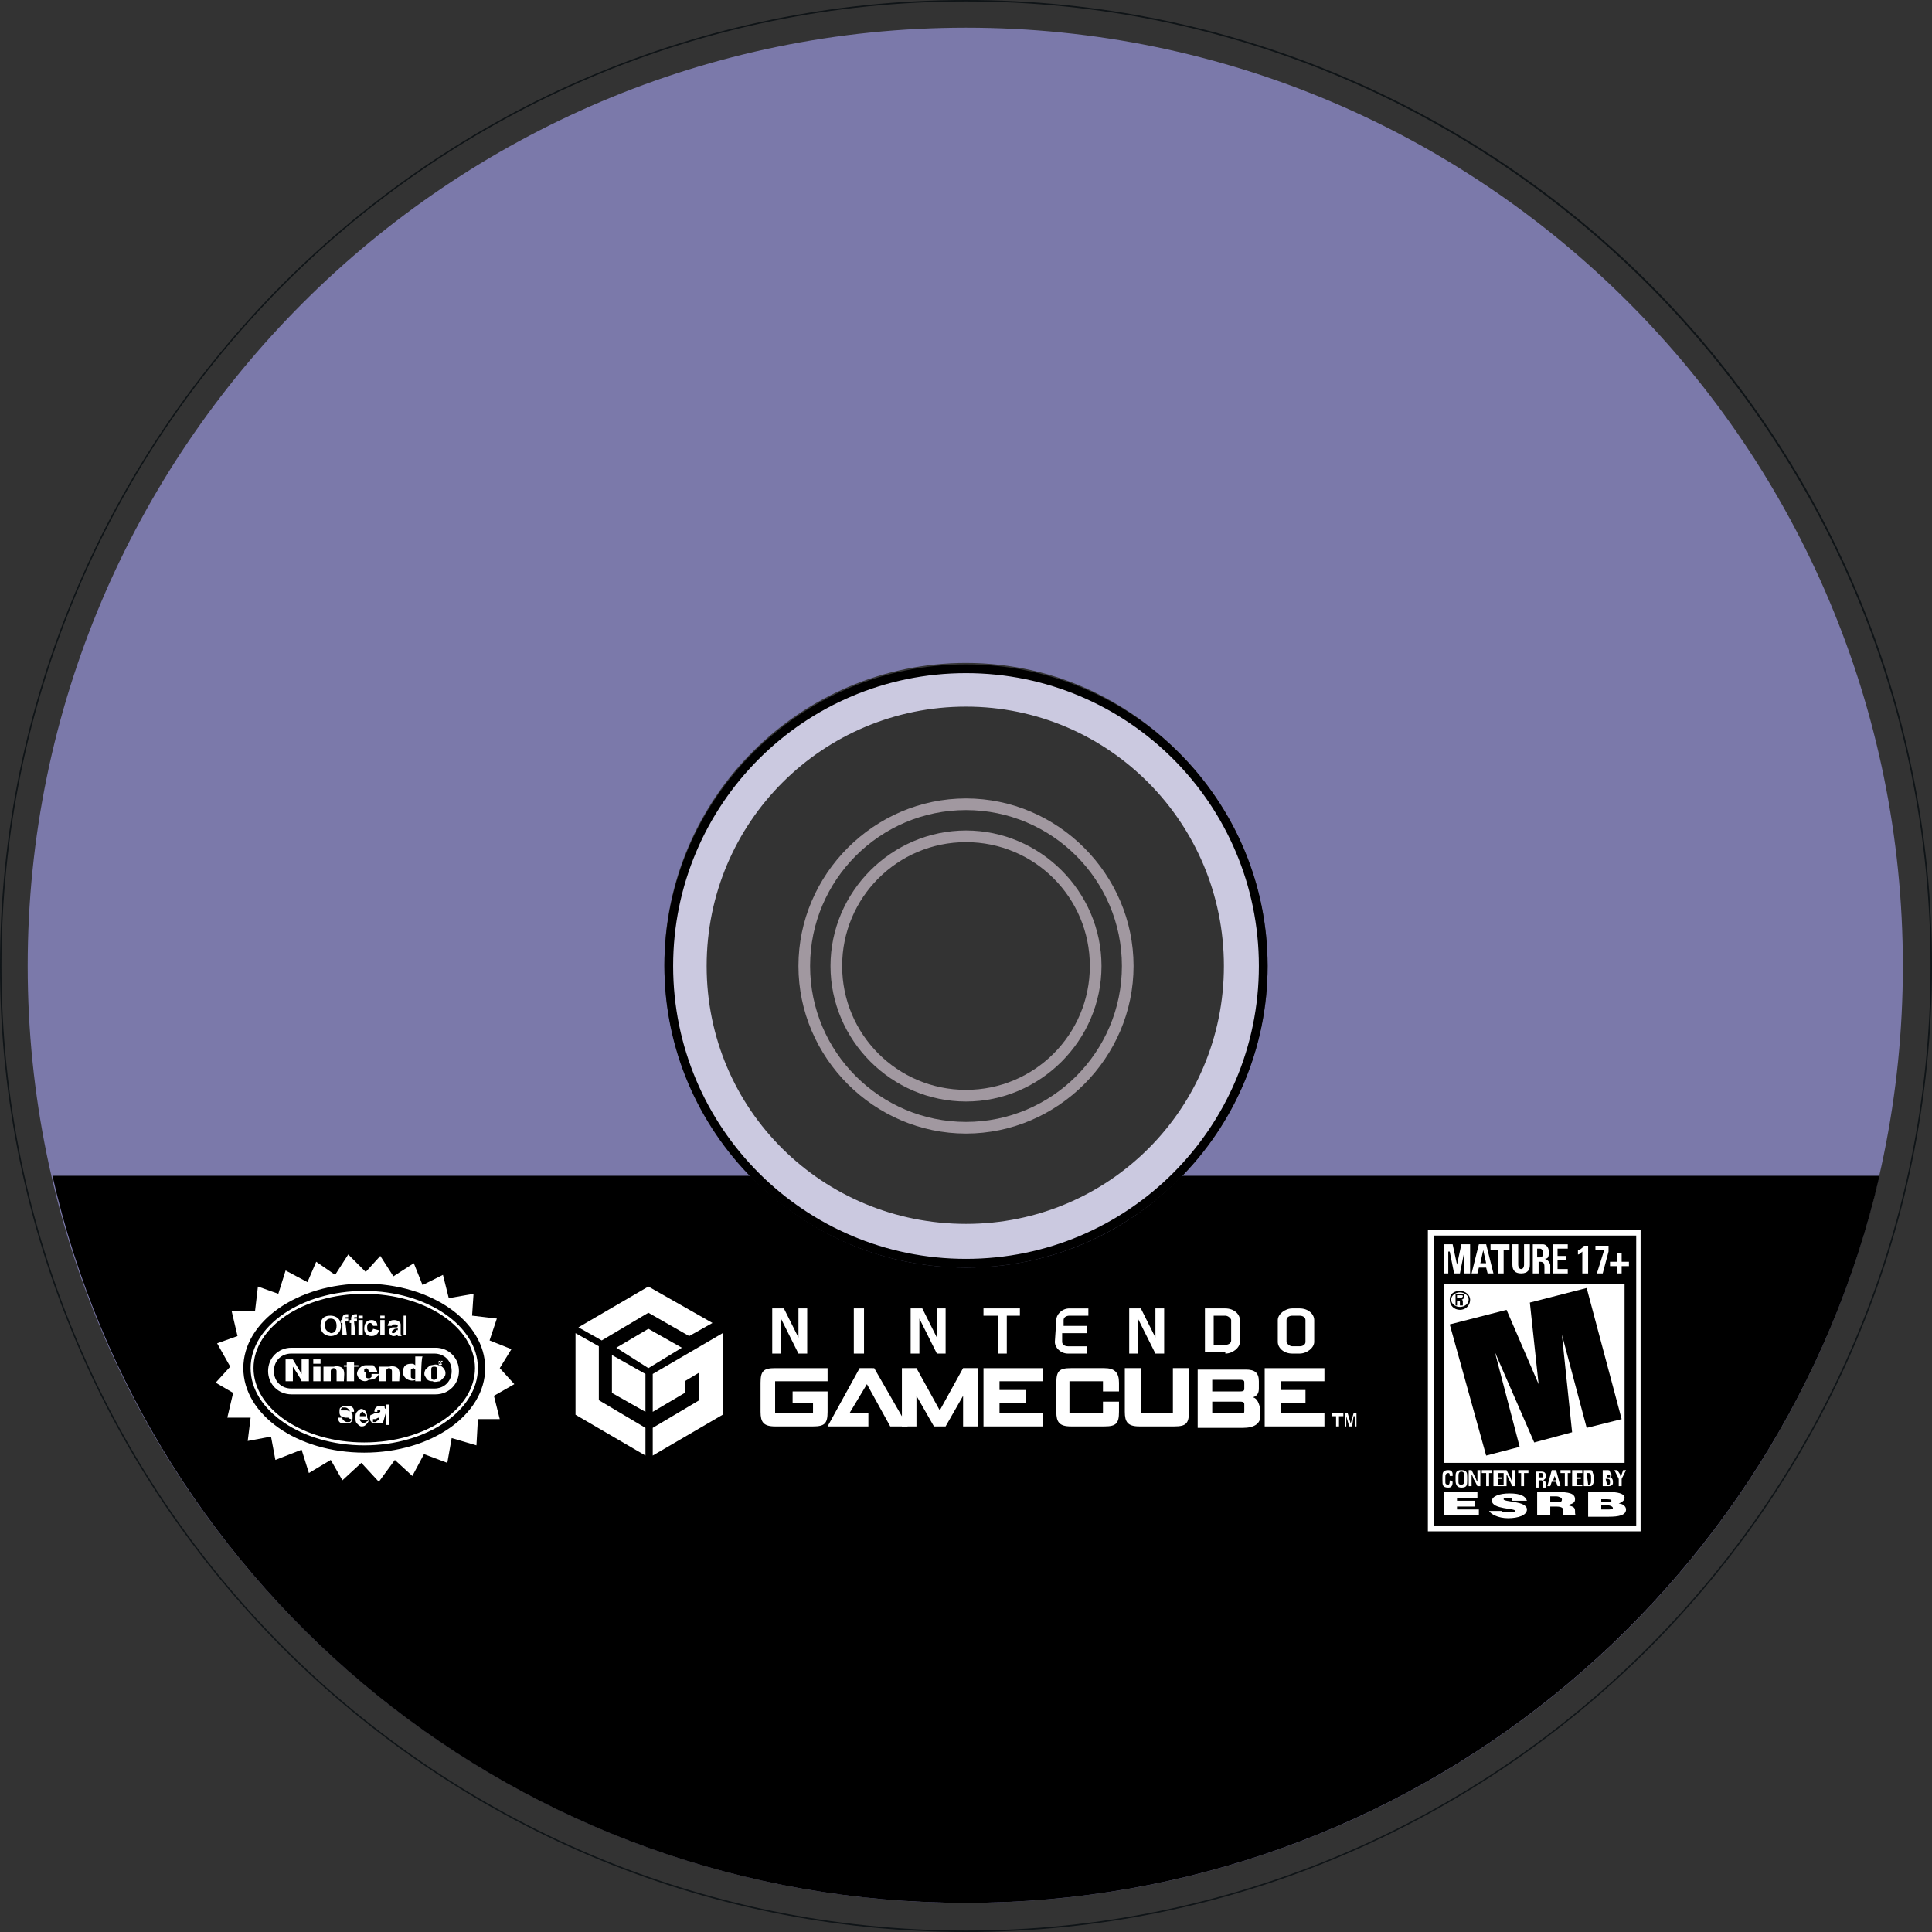 <?xml version="1.0" encoding="UTF-8" standalone="no"?>
<svg
   xmlns:dc="http://purl.org/dc/elements/1.1/"
   xmlns:cc="http://creativecommons.org/ns#"
   xmlns:rdf="http://www.w3.org/1999/02/22-rdf-syntax-ns#"
   xmlns:svg="http://www.w3.org/2000/svg"
   xmlns="http://www.w3.org/2000/svg"
   xmlns:sodipodi="http://sodipodi.sourceforge.net/DTD/sodipodi-0.dtd"
   xmlns:inkscape="http://www.inkscape.org/namespaces/inkscape"
   viewBox="0 0 200 200"
   version="1.1"
   id="svg58"
   sodipodi:docname="game.svg"
   width="200"
   height="200"
   inkscape:version="0.92.4 5da689c313, 2019-01-14">
  <rect x="0" y="0" width="200" height="200" fill="#333333" stroke="none"/>
  <defs
     id="defs62" />
  <sodipodi:namedview
     pagecolor="#ffffff"
     bordercolor="#666666"
     borderopacity="1"
     objecttolerance="10"
     gridtolerance="10"
     guidetolerance="10"
     inkscape:pageopacity="0"
     inkscape:pageshadow="2"
     inkscape:window-width="640"
     inkscape:window-height="480"
     id="namedview60"
     showgrid="false"
     inkscape:zoom="1.1800001"
     inkscape:cx="99.999992"
     inkscape:cy="100.00001"
     inkscape:window-x="0"
     inkscape:window-y="0"
     inkscape:window-maximized="0"
     inkscape:current-layer="svg58">
    <inkscape:grid
       type="xygrid"
       id="grid874"
       originx="0"
       originy="1.525879e-05" />
  </sodipodi:namedview>
  <path
     d="m 196.983,100 c 0,53.544 -43.439,96.983 -96.983,96.983 C 46.456,196.983 2.866,153.544 2.866,100 2.866,46.456 46.456,2.866 100,2.866 c 53.544,0 96.983,43.439 96.983,97.134 z M 113.273,71.644 c -4.072,-1.961 -8.597,-3.017 -13.273,-3.017 -17.195,0 -31.222,14.027 -31.222,31.222 0,17.195 14.027,31.373 31.222,31.373 17.195,0 31.222,-14.027 31.222,-31.222 0,-12.519 -7.391,-23.228 -17.949,-28.356"
     id="path2"
     inkscape:connector-curvature="0"
     style="fill:#7b79aa" />
  <path
     d="M 100,200 C 44.796,200 0,155.053 0,100 0,44.947 44.796,0 100,0 c 55.204,0 100,44.796 100,100 0,55.204 -44.947,100 -100,100 z M 100,0.151 C 44.947,0.151 0.151,44.947 0.151,100 c 0,55.053 44.796,99.849 99.849,99.849 55.053,0 99.849,-44.796 99.849,-99.849 C 199.849,44.947 155.053,0.151 100,0.151 Z"
     id="path4"
     inkscape:connector-curvature="0"
     style="fill:#0f1417" />
  <path
     d="m 100,117.345 c -9.502,0 -17.345,-7.843 -17.345,-17.345 0,-9.502 7.843,-17.345 17.345,-17.345 9.502,0 17.345,7.843 17.345,17.345 0,9.502 -7.843,17.345 -17.345,17.345 z m 0,-33.484 c -8.899,0 -16.139,7.24 -16.139,16.139 0,8.899 7.24,16.139 16.139,16.139 8.899,0 16.139,-7.24 16.139,-16.139 0,-8.899 -7.24,-16.139 -16.139,-16.139 z"
     id="path6"
     inkscape:connector-curvature="0"
     style="fill:#a198a0" />
  <path
     d="m 100,114.027 c -7.692,0 -14.027,-6.335 -14.027,-14.027 0,-7.692 6.335,-14.027 14.027,-14.027 7.692,0 14.027,6.335 14.027,14.027 0,7.692 -6.335,14.027 -14.027,14.027 z m 0,-26.848 c -7.089,0 -12.821,5.732 -12.821,12.821 0,7.089 5.732,12.821 12.821,12.821 7.089,0 12.821,-5.732 12.821,-12.821 0,-7.089 -5.732,-12.821 -12.821,-12.821 z"
     id="path8"
     inkscape:connector-curvature="0"
     style="fill:#a198a0" />
  <path
     d="m 130.769,100 c 0,17.044 -13.725,30.769 -30.769,30.769 -17.044,0 -30.769,-13.725 -30.769,-30.769 0,-17.044 13.725,-30.769 30.769,-30.769 17.044,0 30.769,13.725 30.769,30.769 z M 100,73.152 c -14.781,0 -26.848,11.916 -26.848,26.848 0,14.932 12.066,26.697 26.848,26.697 14.781,0 26.697,-11.916 26.697,-26.697 0,-14.781 -11.916,-26.848 -26.697,-26.848 z"
     id="path10"
     inkscape:connector-curvature="0"
     style="fill:#cbc9e0" />
  <path
     d="M 100,131.222 C 82.805,131.222 68.778,117.195 68.778,100 68.778,82.805 82.805,68.778 100,68.778 c 17.195,0 31.222,14.027 31.222,31.222 0,17.195 -14.027,31.222 -31.222,31.222 z m 0,-61.538 c -16.742,0 -30.317,13.575 -30.317,30.317 0,16.742 13.575,30.317 30.317,30.317 16.742,0 30.317,-13.575 30.317,-30.317 0,-16.742 -13.575,-30.317 -30.317,-30.317 z"
     id="path12"
     inkscape:connector-curvature="0" />
  <path
     d="m 77.677,121.719 c 5.732,5.882 13.575,9.502 22.323,9.502 8.748,0 16.742,-3.62 22.323,-9.502 h 72.247 c -9.955,43.137 -48.567,75.264 -94.57,75.264 -46.154,0 -84.766,-32.127 -94.57,-75.264"
     id="path14"
     inkscape:connector-curvature="0" />
  <g
     id="g24"
     style="fill:#ffffff;fill-rule:evenodd">
    <path
       d="m 88.989,141.629 -3.318,6.033 h 4.223 v -1.357 h -1.961 l 1.81,-3.017 2.413,4.374 h 1.81 l -3.469,-6.033 H 88.989"
       id="path16"
       inkscape:connector-curvature="0" />
    <path
       d="m 97.888,147.662 1.81,-3.167 v 3.167 h 1.508 v -6.033 h -1.508 l -2.413,4.374 -2.413,-4.374 h -1.508 v 6.033 h 1.508 v -3.167 l 1.81,3.167 h 1.207 M 85.822,144.042 h -3.771 v 1.207 h 2.112 v 1.056 h -3.922 v -3.318 h 5.43 v -1.357 h -5.43 c -1.207,0 -1.508,0.302 -1.508,1.508 v 3.017 c 0,1.056 0.302,1.508 1.508,1.508 h 3.922 c 1.207,0 1.508,-0.302 1.508,-1.508 v -2.112 z m 28.507,-2.413 h -3.469 c -1.207,0 -1.508,0.302 -1.508,1.508 v 3.017 c 0,1.056 0.302,1.508 1.508,1.508 h 3.469 c 1.207,0 1.508,-0.302 1.508,-1.508 v -1.056 h -1.659 v 1.207 h -3.469 v -3.318 h 3.469 v 1.056 h 1.659 v -0.905 c 0,-1.056 -0.452,-1.508 -1.508,-1.508 z m 7.24,4.676 h -3.469 v -4.676 h -1.659 v 4.525 c 0,1.056 0.302,1.508 1.508,1.508 h 3.62 c 1.207,0 1.508,-0.302 1.508,-1.508 v -4.525 h -1.659 v 4.676 z m 8.145,-1.659 c 0.452,-0.151 0.603,-0.452 0.603,-0.905 v -0.754 c 0,-0.905 -0.452,-1.207 -1.357,-1.207 h -4.977 v 6.033 h 4.676 c 1.207,0 1.81,-0.452 1.81,-1.207 v -0.754 c -0.151,-0.603 -0.302,-1.056 -0.754,-1.207 z m -4.223,-1.81 h 2.866 c 0.452,0 0.452,0.151 0.452,0.302 v 0.603 c 0,0.151 0,0.302 -0.452,0.302 h -2.866 z m 3.318,3.167 c 0,0.302 0,0.302 -0.452,0.302 h -2.866 v -1.207 h 2.866 c 0.452,0 0.452,0.151 0.452,0.302 z m 3.771,-0.754 h 2.564 v -1.357 h -2.564 v -0.905 h 4.525 v -1.357 h -6.184 v 6.033 h 6.184 v -1.357 h -4.525 v -1.056 m -29.11,0 h 2.715 v -1.357 h -2.715 v -0.905 h 4.525 v -1.357 h -6.184 v 6.033 h 6.184 v -1.357 h -4.525 v -1.056 m 17.044,-5.128 v -4.676 h -0.905 v 3.017 l -1.508,-3.017 h -1.207 v 4.676 h 0.905 v -3.62 l 1.81,3.62 h 0.905 m -25.339,-3.62 1.81,3.62 h 0.905 v -4.676 h -0.905 v 3.017 l -1.508,-3.017 h -1.207 v 4.676 h 0.905 v -3.62 m -14.329,0 1.81,3.62 h 0.905 v -4.676 h -0.905 v 3.017 l -1.508,-3.017 h -1.207 v 4.676 h 0.905 v -3.62 m 8.597,-1.056 h -1.056 v 4.676 h 1.056 v -4.676 m 13.876,4.676 h 0.905 v -3.922 h 1.357 v -0.754 h -3.771 v 0.754 h 1.508 v 3.922 m 23.529,0 c 0.754,0 1.508,-0.603 1.508,-1.207 v -2.262 c 0,-0.603 -0.603,-1.207 -1.508,-1.207 h -2.112 v 4.525 h 2.112 z m -1.207,-3.922 h 1.207 c 0.302,0 0.603,0.302 0.603,0.452 v 2.112 c 0,0.302 -0.302,0.452 -0.603,0.452 h -1.207 z m 10.407,0.452 c 0,-0.603 -0.603,-1.207 -1.508,-1.207 h -0.754 c -0.754,0 -1.508,0.603 -1.508,1.207 v 2.262 c 0,0.603 0.603,1.207 1.508,1.207 h 0.754 c 0.754,0 1.508,-0.603 1.508,-1.207 z m -0.905,2.262 c 0,0.302 -0.302,0.452 -0.603,0.452 h -0.754 c -0.302,0 -0.603,-0.302 -0.603,-0.452 v -2.262 c 0,-0.302 0.302,-0.452 0.603,-0.452 h 0.754 c 0.302,0 0.603,0.151 0.603,0.452 z m -25.943,0 c 0,0.603 0.603,1.207 1.357,1.207 h 1.961 v -0.754 h -1.961 c -0.302,0 -0.603,-0.151 -0.603,-0.452 v -0.905 h 2.564 v -0.754 h -2.413 v -0.603 c 0,-0.302 0.302,-0.452 0.603,-0.452 h 1.961 v -0.754 h -1.961 c -0.754,0 -1.357,0.603 -1.357,1.207 z m 29.412,8.748 h -0.302 v -1.056 h -0.452 v -0.302 h 1.207 v 0.302 h -0.452 v 1.056 m 1.81,0 h -0.151 v -1.056 h -0.151 l -0.151,1.056 h -0.302 l -0.302,-1.056 v 1.056 h -0.151 v -1.357 h 0.302 l 0.302,1.056 0.302,-1.056 h 0.302 v 1.357 m -77.074,-3.469 3.469,1.961 v -3.922 l -3.469,-1.961 v 3.922"
       id="path18"
       inkscape:connector-curvature="0" />
    <path
       d="m 61.991,144.947 4.827,2.866 v 2.866 l -7.24,-4.223 v -8.446 l 2.413,1.357 v 5.581 m 5.128,-7.391 -3.318,1.961 3.318,2.112 3.469,-2.112 -3.469,-1.961"
       id="path20"
       inkscape:connector-curvature="0" />
    <path
       d="m 67.119,135.897 4.223,2.413 2.413,-1.357 -6.637,-3.771 -7.24,4.223 2.413,1.357 4.827,-2.866 m 5.279,9.05 v -2.866 l -1.508,0.905 v 1.207 l -3.318,1.961 v -3.922 l 7.24,-4.223 v 8.446 l -7.24,4.223 v -2.866 l 4.827,-2.866"
       id="path22"
       inkscape:connector-curvature="0" />
  </g>
  <g
     id="g30"
     style="fill:#ffffff">
    <path
       d="m 34.992,146.757 h 0.452 c 0,0.151 0,0.151 0.151,0.302 0,0 0.151,0.151 0.302,0.151 h 0.302 l 0.151,-0.151 v -0.151 c 0,0 -0.151,0 -0.302,-0.151 h -0.302 c -0.151,0 -0.302,-0.151 -0.452,-0.151 -0.151,-0.151 -0.151,-0.302 -0.151,-0.452 0,-0.151 0,-0.452 0.151,-0.452 0.151,-0.151 0.302,-0.151 0.603,-0.151 0.302,0 0.452,0 0.603,0.151 0.151,0.151 0.151,0.302 0.151,0.452 h -0.452 c 0,-0.151 0,-0.151 -0.151,-0.302 0,0 -0.151,-0.151 -0.302,-0.151 h -0.302 l -0.151,0.151 v 0.151 h 0.603 c 0.151,0 0.302,0.151 0.452,0.151 0.151,0.151 0.151,0.302 0.151,0.452 0,0.302 0,0.452 -0.151,0.603 -0.151,0.151 -0.302,0.151 -0.603,0.151 -0.302,0 -0.452,0 -0.603,-0.151 0,0 -0.151,-0.151 -0.151,-0.452 z m 3.167,0.302 c 0,0.151 -0.151,0.302 -0.302,0.452 -0.151,0.151 -0.302,0.151 -0.452,0.151 -0.151,0 -0.302,-0.151 -0.452,-0.302 -0.151,-0.151 -0.151,-0.302 -0.151,-0.603 0,-0.302 0,-0.452 0.151,-0.603 0.151,-0.151 0.302,-0.302 0.452,-0.302 0.151,0 0.452,0.151 0.452,0.302 0.151,0.151 0.151,0.452 0.151,0.603 l 0.151,0.302 -0.905,-0.151 c 0,0.151 0,0.151 0.151,0.302 l 0.151,0.151 h 0.151 l 0.151,-0.151 z m -0.905,-0.452 h 0.603 c 0,-0.151 0,-0.151 -0.151,-0.302 l -0.151,-0.151 c -0.151,0 -0.151,0 -0.151,0.151 -0.151,0 -0.151,0.151 -0.151,0.302 z m 2.413,0.603 c 0,0.151 0,0.151 0,0 v 0.151 h -0.452 v -0.151 c 0,0.151 -0.151,0.151 -0.151,0.151 h -0.302 c -0.151,0 -0.302,0 -0.302,-0.151 -0.151,-0.151 -0.151,-0.151 -0.151,-0.452 0,-0.151 0,-0.302 0.151,-0.302 0.151,0 0.151,-0.151 0.452,-0.151 h 0.151 c 0.151,0 0.302,-0.151 0.302,-0.151 v -0.151 h -0.302 v 0.151 h -0.302 c 0,-0.151 0,-0.302 0.151,-0.452 0.151,-0.151 0.302,-0.151 0.452,-0.151 h 0.302 c 0.151,0 0.151,0 0.151,0.151 0,0 0,0.151 0.151,0.151 v 0.302 z m -0.452,-0.452 c 0,0 -0.151,0 -0.302,0.151 h -0.302 v 0.302 h 0.151 c 0.151,0 0.151,0 0.302,-0.151 0.151,0 0.151,-0.151 0.151,-0.302 z"
       id="path26"
       inkscape:connector-curvature="0" />
    <path
       d="m 39.97,147.511 v -2.112 h 0.302 v 2.112 z"
       id="path28"
       inkscape:connector-curvature="0" />
  </g>
  <path
     d="m 51.735,141.629 1.508,1.659 -2.112,1.207 0.603,2.413 h -2.262 l -0.151,2.715 -2.564,-0.754 -0.452,2.564 -2.413,-0.905 -1.207,2.262 -1.81,-1.659 -1.659,2.262 -1.81,-1.961 -1.961,1.81 -1.207,-2.112 -2.262,1.357 -0.754,-2.413 -2.715,1.056 -0.452,-2.413 -2.413,0.452 0.302,-2.413 h -2.413 l 0.603,-2.564 -1.81,-1.056 1.508,-1.659 -1.357,-2.413 2.112,-0.754 -0.603,-2.564 h 2.413 l 0.302,-2.564 2.112,0.754 0.754,-2.413 2.262,1.207 0.905,-2.112 1.961,1.357 1.357,-2.112 1.81,1.81 1.508,-1.659 1.357,2.112 2.112,-1.357 0.905,2.262 2.112,-1.056 0.603,2.413 2.564,-0.452 -0.151,2.262 2.564,0.302 -0.754,2.262 2.262,0.905 z m -1.508,0 c 0,-4.827 -5.581,-8.748 -12.519,-8.748 -6.938,0 -12.519,3.922 -12.519,8.748 0,4.827 5.581,8.748 12.519,8.748 6.938,0 12.519,-3.922 12.519,-8.748 z"
     id="path32"
     inkscape:connector-curvature="0"
     style="fill:#ffffff" />
  <path
     d="m 33.635,137.255 c 0,-0.603 0.302,-0.754 0.603,-0.754 0.302,0 0.603,0.151 0.603,0.754 0,0.603 -0.302,0.754 -0.603,0.754 -0.302,-0.151 -0.603,-0.302 -0.603,-0.754 z m -0.452,0 c 0,0.905 0.754,1.056 1.056,1.056 0.302,0 1.056,-0.151 1.056,-1.056 0,-0.905 -0.754,-1.056 -1.056,-1.056 -0.302,0 -1.056,0 -1.056,1.056 z m 2.715,0.905 h -0.452 v -1.207 h -0.151 v -0.302 h 0.151 v -0.151 c 0,-0.302 0.151,-0.452 0.452,-0.452 h 0.151 v 0.302 h -0.151 c -0.151,0 -0.151,0 -0.151,0.151 h 0.302 v 0.302 h -0.302 z m 0.905,0 h -0.452 v -1.207 h -0.151 v -0.302 h 0.151 v -0.151 c 0,-0.302 0.151,-0.452 0.452,-0.452 h 0.151 v 0.302 h -0.151 c -0.151,0 -0.151,0 -0.151,0.151 h 0.302 v 0.302 h -0.302 z m 0.754,-1.508 v 1.508 h -0.452 v -1.508 z m 0,-0.151 h -0.452 v -0.302 h 0.452 z m 1.659,1.207 c 0,0.151 -0.151,0.603 -0.754,0.603 -0.603,0 -0.754,-0.452 -0.754,-0.754 0,-0.452 0.151,-0.905 0.754,-0.905 0.302,0 0.603,0.151 0.603,0.603 h -0.452 c 0,-0.151 -0.151,-0.302 -0.302,-0.302 -0.302,0 -0.302,0.302 -0.302,0.452 0,0.151 0,0.452 0.302,0.452 0.151,0 0.302,-0.151 0.302,-0.302 z m 0.603,-1.056 v 1.508 h -0.452 v -1.508 z m 0,-0.151 h -0.452 v -0.302 h 0.452 z m 1.207,1.207 c 0,0.151 -0.151,0.302 -0.302,0.302 -0.151,0 -0.151,0 -0.151,-0.151 0,-0.151 0.151,-0.151 0.302,-0.302 0.151,0 0.302,0 0.302,-0.151 v 0.302 z m 0.452,-0.603 c 0,-0.302 -0.452,-0.452 -0.603,-0.452 -0.302,0 -0.603,0 -0.754,0.603 h 0.452 c 0,-0.151 0,-0.151 0.302,-0.151 0.151,0 0.302,0 0.302,0.151 0,0.151 -0.151,0.151 -0.151,0.151 h -0.302 c -0.302,0 -0.452,0.151 -0.452,0.452 0,0.302 0.302,0.452 0.452,0.452 0.302,0 0.452,-0.151 0.452,-0.151 v 0.151 h 0.452 c 0,0 -0.151,0 -0.151,-0.302 z m 0.603,1.056 h -0.302 v -1.961 h 0.302"
     id="path34"
     inkscape:connector-curvature="0"
     style="fill:#ffffff" />
  <path
     d="m 37.707,149.623 c 6.486,0 11.765,-3.62 11.765,-7.994 0,-4.374 -5.279,-7.994 -11.765,-7.994 -6.486,0 -11.765,3.62 -11.765,7.994 0,4.374 5.279,7.994 11.765,7.994 z m -11.463,-7.994 c 0,-4.223 5.128,-7.692 11.463,-7.692 6.335,0 11.463,3.469 11.463,7.692 0,4.223 -5.128,7.692 -11.463,7.692 -6.335,0 -11.463,-3.469 -11.463,-7.692 z"
     id="path36"
     inkscape:connector-curvature="0"
     style="fill:#ffffff" />
  <g
     id="g44"
     style="fill:#ffffff">
    <path
       d="m 45.098,144.344 c 1.357,0 2.413,-1.056 2.413,-2.413 0,-1.357 -1.056,-2.413 -2.413,-2.413 H 30.166 c -1.357,0 -2.413,1.056 -2.413,2.413 0,1.357 1.056,2.413 2.413,2.413 z m -14.932,-0.603 c -1.056,0 -1.81,-0.754 -1.81,-1.81 0,-1.056 0.754,-1.81 1.81,-1.81 h 14.781 c 1.056,0 1.81,0.754 1.81,1.81 0,1.056 -0.754,1.81 -1.81,1.81 z"
       id="path38"
       inkscape:connector-curvature="0" />
    <path
       d="m 29.563,142.986 v -2.262 h 0.754 l 0.905,1.508 v -1.508 h 0.754 v 2.262 h -0.754 c 0,-0.151 -0.905,-1.508 -0.905,-1.508 v 1.508 z m 4.676,-1.508 h 0.302 c 0.603,-0.151 0.905,0.151 0.905,0.151 0.302,0.302 0.151,0.905 0.151,1.357 h -0.754 v -1.056 c 0,-0.151 -0.151,-0.302 -0.302,-0.302 -0.151,0 -0.302,0.151 -0.302,0.302 v 1.056 h -0.754 v -1.508 z m 1.659,-0.151 v -0.302 h 0.754 v 0.302 h 0.452 v 0.151 h -0.452 v 1.508 h -0.754 v -1.508 h -0.302 v -0.151 m 1.357,0.905 c 0,-0.452 0.452,-0.905 0.905,-0.905 h 0.603 c 0.151,0 0.302,0 0.302,0.151 0.151,0.151 0.302,0.452 0.302,0.603 H 37.858 c 0,0.151 -0.151,0.603 0.302,0.603 0.151,0 0.151,0 0.302,-0.151 v -0.302 h 0.754 c -0.151,0.452 -0.603,0.603 -1.056,0.603 -0.302,0.302 -1.056,0.151 -1.207,-0.603 z m 0.754,-0.151 h 0.452 v -0.151 c 0,-0.151 -0.151,-0.302 -0.302,-0.302 l -0.151,0.151 z m 6.335,0.452 c -0.151,-0.151 -0.151,-0.452 0,-0.754 0.151,-0.151 0.452,-0.452 0.603,-0.452 0.151,0 0.452,-0.151 0.754,0 0.151,0 0.452,0.151 0.603,0.452 0.151,0.151 0.151,0.603 0,0.754 l -0.452,0.452 c -0.151,0 -0.603,0.151 -0.754,0 -0.452,0 -0.603,-0.151 -0.754,-0.452 z m 0.905,0.302 c 0.151,0 0.302,-0.151 0.302,-0.302 v -0.754 c 0,-0.151 0,-0.302 -0.302,-0.302 -0.302,0 -0.302,0.151 -0.302,0.302 v 0.754 c 0,0.151 0,0.302 0.302,0.302 z m -1.357,0.151 h -0.603 v -0.151 c -0.151,0.151 -0.905,0.151 -1.207,-0.452 0,0 -0.151,-0.452 0,-0.754 0.151,-0.452 0.603,-0.452 0.905,-0.452 0.151,0 0.302,0.151 0.302,0.151 v -0.905 h 0.754 c -0.151,0.302 -0.151,2.564 -0.151,2.564 z m -0.603,-0.302 v -0.905 l -0.151,-0.151 c -0.151,0 -0.302,0.151 -0.302,0.151 v 0.754 c 0,0 0,0.151 0.151,0.151 0,0.151 0.151,0.151 0.302,0 z m -9.804,0.302 v -1.508 h -0.754 v 1.508 m 0.754,-1.81 v -0.452 h -0.754 v 0.452 m 7.541,0.302 c 0.151,0 0.151,0 0,0 h 0.302 c 0.603,-0.151 0.905,0.151 0.905,0.151 0.302,0.302 0.151,0.905 0.151,1.357 h -0.754 v -1.056 c 0,-0.151 -0.151,-0.302 -0.302,-0.302 -0.151,0 -0.302,0.151 -0.302,0.302 v 1.056 h -0.754 v -1.508 z"
       id="path40"
       inkscape:connector-curvature="0" />
    <path
       d="m 45.551,141.176 v -0.302 h 0.302 c -0.151,0.151 -0.151,0.302 -0.302,0.302 z m 0,-0.151 z m 0,0.302 c -0.151,0 -0.151,-0.151 -0.151,-0.151 0,-0.151 0.151,-0.151 0.151,-0.151 0.151,0 0.151,0.151 0.151,0.151 0.151,0 0,0.151 -0.151,0.151 z m 0,-0.452 c -0.151,0 -0.151,0 -0.151,0.151 0,0.151 0,0.151 0.151,0.151 0.151,0 0.151,0 0.151,-0.151 0,0 0,-0.151 -0.151,-0.151 z"
       id="path42"
       inkscape:connector-curvature="0" />
  </g>
  <path
     d="m 169.683,127.3 h -21.87 v 31.222 h 22.021 v -31.222"
     id="path46"
     inkscape:connector-curvature="0"
     style="fill:#ffffff" />
  <path
     d="m 148.416,127.903 h 20.965 v 30.015 h -20.965 z"
     id="path48"
     inkscape:connector-curvature="0" />
  <path
     d="m 149.472,132.881 h 18.703 v 18.552 H 149.472 Z m 0.905,20.513 c 0,0.452 -0.151,0.603 -0.452,0.603 -0.603,0 -0.603,-0.302 -0.603,-0.754 v -0.302 c 0,-0.452 0,-0.754 0.603,-0.754 0.302,0 0.452,0.151 0.452,0.452 v 0.151 h -0.302 c 0,-0.151 0,-0.302 -0.151,-0.302 -0.302,0 -0.302,0.302 -0.302,0.452 v 0.452 c 0,0.151 0,0.302 0.302,0.302 0.151,0 0.151,-0.302 0.151,-0.452 z m 0.302,-0.452 c 0,-0.452 0,-0.754 0.603,-0.754 0.603,0 0.603,0.302 0.603,0.754 v 0.302 c 0,0.452 0,0.754 -0.603,0.754 -0.452,0 -0.603,-0.302 -0.603,-0.754 z m 0.302,0.452 c 0,0.151 0,0.302 0.302,0.302 0.302,0 0.302,-0.302 0.302,-0.452 v -0.452 c 0,-0.151 0,-0.452 -0.302,-0.452 -0.302,0 -0.302,0.302 -0.302,0.452 z m 1.961,-1.207 h 0.302 v 1.659 h -0.302 l -0.302,-0.603 c -0.151,-0.151 -0.151,-0.452 -0.302,-0.603 v 1.207 h -0.302 v -1.659 h 0.302 l 0.302,0.603 c 0.151,0.151 0.151,0.452 0.302,0.603 z m 0.452,0 h 1.056 v 0.302 h -0.302 v 1.357 h -0.302 v -1.357 h -0.452 m 1.207,1.357 v -1.659 h 1.056 v 0.302 h -0.603 v 0.452 h 0.452 v 0.151 h -0.452 v 0.603 h 0.603 v 0.151 m 0.905,-1.659 h 0.302 v 1.659 h -0.302 l -0.302,-0.603 c -0.151,-0.151 -0.151,-0.452 -0.302,-0.603 v 1.207 h -0.302 v -1.659 h 0.302 l 0.302,0.603 c 0.151,0.151 0.151,0.452 0.302,0.603 z m 0.603,0 h 1.056 v 0.302 h -0.452 v 1.357 h -0.302 v -1.357 h -0.302 m 2.112,0.754 v 0.754 h -0.302 v -1.659 h 0.603 c 0.302,0 0.452,0.151 0.452,0.452 0,0.151 0,0.302 -0.302,0.452 0.151,0 0.302,0.151 0.302,0.302 v 0.452 h -0.302 v -0.452 c 0,0 0,-0.302 -0.151,-0.302 z m 0,-0.302 h 0.302 c 0.151,0 0.151,0 0.151,-0.302 0,-0.151 -0.151,-0.151 -0.151,-0.151 h -0.302 z m 0.905,0.905 0.452,-1.659 h 0.452 l 0.452,1.659 h -0.302 l -0.151,-0.452 h -0.452 l -0.151,0.452 z m 0.603,-0.603 h 0.302 l -0.151,-0.452 v -0.452 0.452 z m 0.754,-1.056 h 1.056 v 0.302 h -0.302 v 1.357 h -0.302 v -1.357 h -0.452 m 1.207,1.357 v -1.659 h 1.056 v 0.302 h -0.603 v 0.452 h 0.452 v 0.151 h -0.452 v 0.603 h 0.603 v 0.151 m 0.151,0 v -1.659 h 0.603 c 0.151,0 0.302,0 0.302,0.151 0,0.151 0.151,0.302 0.151,0.603 0,0.302 0,0.754 -0.302,0.905 z m 0.452,-0.151 c 0.302,0 0.302,-0.151 0.302,-0.603 0,-0.452 0,-0.603 -0.302,-0.603 h -0.151 z m 1.508,0.151 v -1.659 h 0.452 c 0.151,0 0.302,0 0.302,0.151 0,0.151 0.151,0.151 0.151,0.302 0,0.151 0,0.302 -0.151,0.302 0.151,0 0.302,0.151 0.302,0.452 v 0.151 c 0,0.151 -0.151,0.302 -0.452,0.302 z m 0.452,-0.151 h 0.151 c 0.151,0 0.151,-0.151 0.151,-0.302 0,-0.151 0,-0.302 -0.302,-0.302 h -0.151 z m 0,-0.754 h 0.302 v -0.151 c 0,-0.151 0,-0.151 -0.151,-0.151 h -0.151 z m 1.357,-0.302 v 0.302 c 0,-0.151 0,-0.151 0.151,-0.302 l 0.151,-0.452 h 0.302 l -0.452,0.905 v 0.754 h -0.302 v -0.754 l -0.452,-0.905 h 0.302 z m -18.25,4.223 v -2.413 h 3.469 v 0.603 h -2.112 v 0.302 h 1.81 v 0.603 h -1.81 v 0.302 h 2.262 v 0.603 m 3.469,-1.659 c 0,-0.151 -0.151,-0.151 -0.151,-0.151 h -0.302 c -0.302,0 -0.452,0 -0.452,0.151 0,0.302 2.413,0.151 2.413,1.056 0,0.603 -0.905,0.905 -1.961,0.905 -1.056,0 -1.81,-0.452 -1.961,-0.754 h 1.357 c 0,0.151 0.151,0.151 0.302,0.151 h 0.452 c 0.302,0 0.603,0 0.603,-0.151 0,-0.302 -2.413,-0.151 -2.413,-1.056 0,-0.452 0.754,-0.754 1.81,-0.754 1.207,0 1.659,0.302 1.81,0.754 h -1.508 z m 3.922,0.754 v 0.905 h -1.357 v -2.413 h 1.961 c 1.357,0 1.961,0.151 1.961,0.754 0,0.302 -0.151,0.452 -0.754,0.603 0.452,0.151 0.754,0.151 0.754,0.603 0,0.302 0,0.452 0.151,0.452 h -1.357 v -0.452 c 0,-0.302 -0.151,-0.452 -0.754,-0.452 z m 0,-0.452 h 0.603 c 0.452,0 0.603,0 0.603,-0.302 0,-0.151 -0.302,-0.302 -0.603,-0.302 h -0.603 z m 3.922,1.357 v -2.413 h 2.112 c 0.905,0 1.659,0.151 1.659,0.603 0,0.302 -0.302,0.452 -0.603,0.603 0.452,0 0.754,0.302 0.754,0.603 0,0.603 -0.754,0.754 -1.81,0.754 h -2.112 z m 1.357,-1.056 v 0.452 h 0.603 c 0.302,0 0.603,0 0.603,-0.151 0,-0.151 -0.302,-0.302 -0.754,-0.302 z m 0,-0.754 v 0.452 h 0.603 c 0.302,0 0.452,0 0.452,-0.151 0,-0.151 -0.302,-0.151 -0.603,-0.151 h -0.452 z"
     id="path50"
     inkscape:connector-curvature="0"
     style="fill:#ffffff" />
  <path
     d="m 150.075,134.54 c 0,-0.603 0.452,-0.905 1.056,-0.905 0.603,0 1.056,0.452 1.056,0.905 0,0.603 -0.452,1.056 -1.056,1.056 -0.603,0 -1.056,-0.452 -1.056,-1.056 m 1.961,0 c 0,-0.452 -0.452,-0.754 -0.905,-0.754 -0.452,0 -0.905,0.302 -0.905,0.754 0,0.452 0.452,0.754 0.905,0.754 0.452,0 0.905,-0.302 0.905,-0.754 m -1.207,0.151 v 0.452 h -0.151 v -1.207 h 0.452 c 0.302,0 0.452,0 0.452,0.302 0,0.151 -0.151,0.302 -0.302,0.302 0.151,0 0.151,0.151 0.151,0.302 v 0.302 h -0.302 v -0.452 h -0.302 m 0.302,-0.302 c 0.151,0 0.302,-0.151 0.302,-0.151 0,-0.151 0,-0.151 -0.151,-0.151 h -0.452 v 0.302 z"
     id="path52"
     inkscape:connector-curvature="0" />
  <path
     d="m 166.667,130.618 h 0.754 v -0.905 h 0.452 v 0.905 h 0.754 v 0.452 h -0.754 v 0.754 h -0.452 v -0.754 h -0.754 m -1.508,-2.112 h 1.357 v 0.603 l -0.603,2.262 h -0.603 l 0.754,-2.413 h -0.905 m -1.659,0 c 0.151,-0.151 0.452,-0.302 0.452,-0.452 h 0.452 v 2.866 h -0.603 v -2.262 c -0.151,0.151 -0.302,0.302 -0.452,0.302 v -0.452 z m -2.262,1.961 v -0.905 h 0.905 v -0.452 h -0.905 v -0.754 h 1.056 v -0.452 h -1.508 v 3.017 h 1.508 v -0.452 m -2.413,-1.056 c 0.452,0 0.452,-0.302 0.452,-0.754 0,-0.452 -0.302,-0.754 -0.603,-0.754 h -1.056 v 3.017 h 0.603 v -1.207 h 0.151 c 0.452,0 0.452,0.302 0.452,0.603 v 0.603 h 0.603 v -0.905 c -0.151,-0.452 -0.452,-0.603 -0.603,-0.603 m -0.452,-0.151 h -0.302 v -0.905 h 0.302 c 0.151,0 0.302,0.151 0.302,0.452 0,0.151 0,0.452 -0.302,0.452 m -1.659,0.754 c 0,0.302 -0.151,0.452 -0.302,0.452 -0.151,0 -0.302,-0.151 -0.302,-0.452 v -2.112 h -0.603 v 2.112 c 0,0.603 0.302,0.905 0.905,0.905 0.754,0 0.905,-0.452 0.905,-0.905 v -2.112 h -0.603 z m -3.469,-1.508 h 0.754 v 2.413 h 0.603 v -2.413 h 0.603 v -0.603 h -1.961 m -1.207,0 -0.754,3.017 h 0.603 l 0.151,-0.603 h 0.754 l 0.151,0.603 h 0.603 l -0.754,-3.017 z m 0.151,1.961 0.302,-1.357 0.302,1.357 z m -2.413,0.151 -0.452,-2.112 h -0.905 v 3.017 h 0.452 v -2.262 h 0.151 l 0.452,2.262 h 0.603 l 0.452,-2.262 v 2.262 h 0.603 v -3.017 h -0.905"
     id="path54"
     inkscape:connector-curvature="0"
     style="fill:#ffffff" />
  <path
     d="m 150.075,137.104 5.882,-1.508 3.318,7.692 -0.905,-8.446 5.882,-1.508 3.62,13.575 -3.62,0.905 -2.564,-9.653 1.056,10.106 -3.922,1.056 -4.072,-9.351 2.564,9.804 -3.469,0.905"
     id="path56"
     inkscape:connector-curvature="0" />
</svg>
